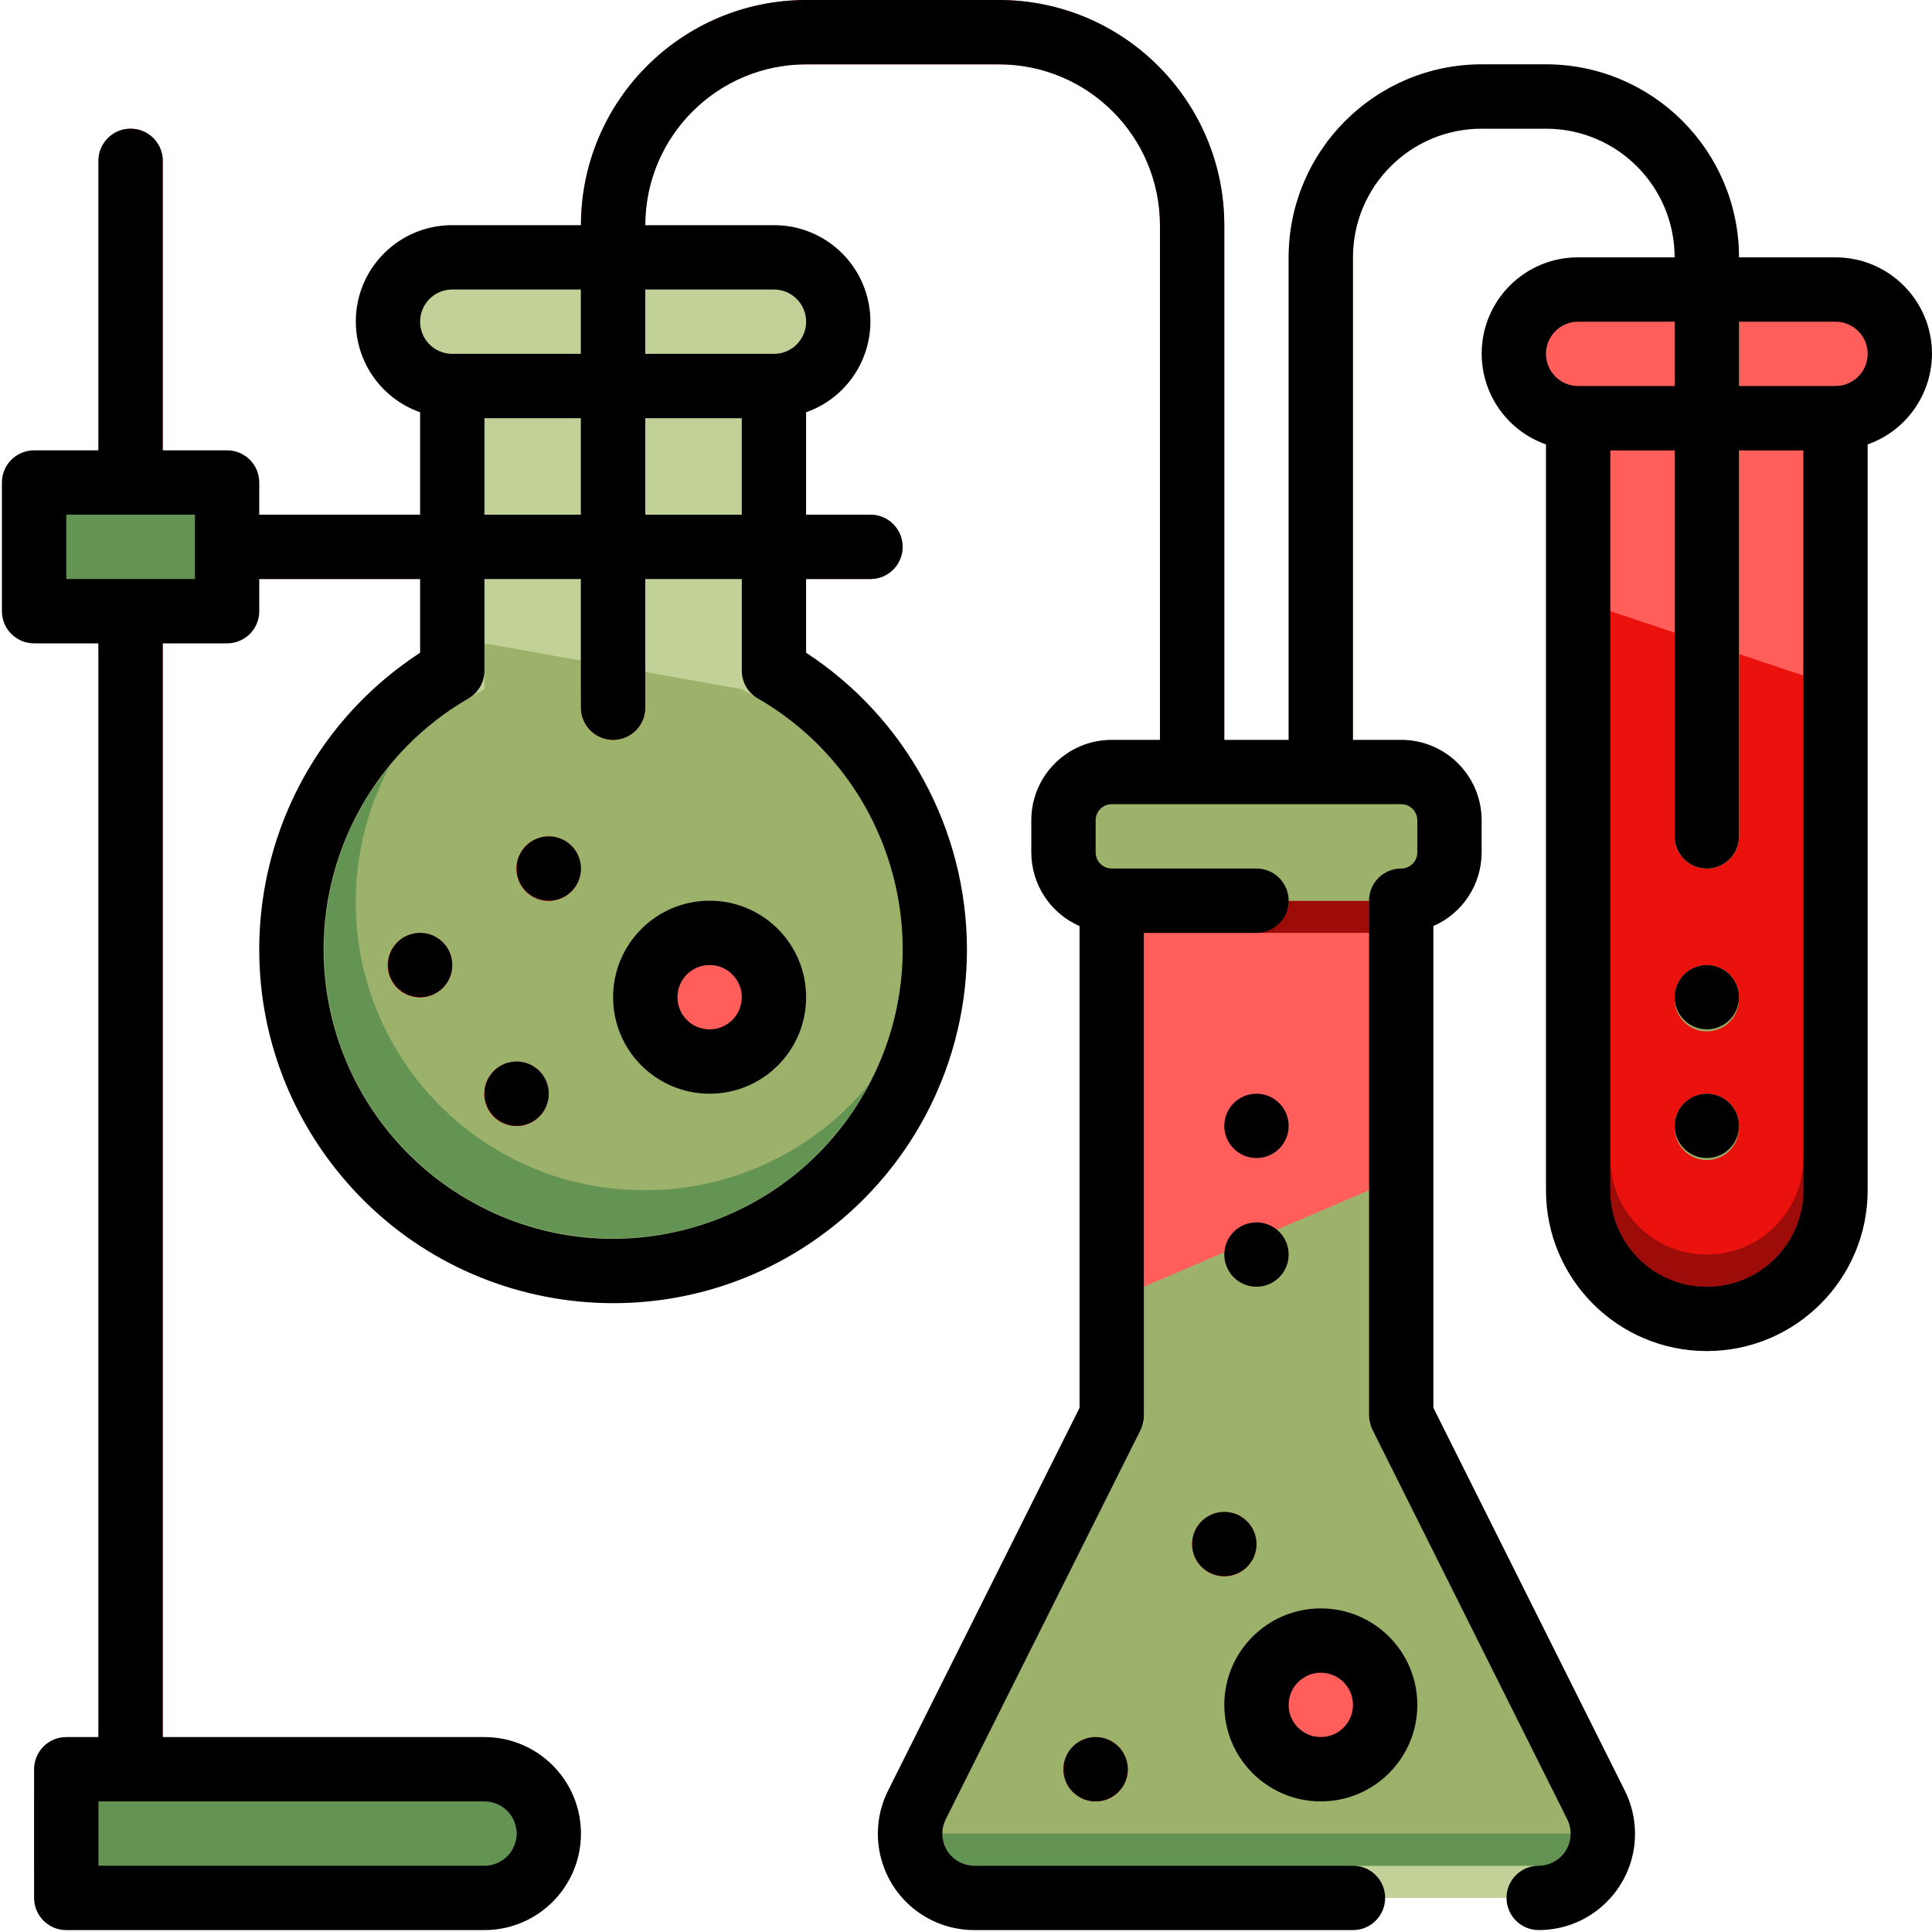 <svg height="418pt" viewBox="0 0 418 418.417" width="418pt" xmlns="http://www.w3.org/2000/svg"><path d="m28.074 390.133c-3.848 0-6.965-3.117-6.965-6.965v-348.336c0-3.848 3.117-6.965 6.965-6.965 3.848 0 6.969 3.117 6.969 6.965v348.336c0 3.848-3.121 6.965-6.969 6.965zm0 0" fill="#ff5e5b"/><path d="m21.109 111.465h13.934v27.867h-13.934zm0 0" fill="#eb120d"/><path d="m188.309 125.402h-139.332c-3.848 0-6.969-3.121-6.969-6.969s3.117-6.969 6.969-6.969h139.332c3.848 0 6.969 3.121 6.969 6.969s-3.121 6.969-6.969 6.969zm0 0" fill="#ff5e5b"/><path d="m14.141 104.5h27.867c3.848 0 6.969 3.121 6.969 6.969v13.934c0 3.844-3.121 6.965-6.969 6.965h-27.867c-3.848 0-6.965-3.117-6.965-6.965v-13.934c0-3.848 3.117-6.969 6.965-6.969zm0 0" fill="#649454"/><path d="m167.41 145.246v-61.645h-69.668v61.645c-33.32 19.238-44.738 61.848-25.5 95.168 19.238 33.32 61.844 44.738 95.168 25.5 33.32-19.238 44.734-61.844 25.496-95.168-6.113-10.59-14.906-19.383-25.496-25.5zm0 0" fill="#c2d197"/><path d="m163.926 151.273-3.484-2.012-55.734-9.926v9.926l-3.484 2.012c-29.988 17.316-40.262 55.664-22.949 85.652s55.66 40.262 85.652 22.949c29.988-17.312 40.262-55.66 22.949-85.648-5.504-9.535-13.418-17.449-22.949-22.953zm0 0" fill="#9cb16a"/><path d="m139.543 257.766c-34.473.164-62.551-27.652-62.711-62.129-.051-10.406 2.504-20.66 7.43-29.828-21.965 26.699-18.125 66.152 8.578 88.117 26.703 21.961 66.152 18.121 88.117-8.582 2.672-3.246 5.008-6.754 6.973-10.469-11.891 14.488-29.645 22.887-48.387 22.891zm0 0" fill="#649454"/><path d="m90.777 55.734h83.598c3.848 0 6.969 3.117 6.969 6.965v13.934c0 3.848-3.121 6.969-6.969 6.969h-83.598c-3.848 0-6.969-3.121-6.969-6.969v-13.934c0-3.848 3.117-6.965 6.969-6.965zm0 0" fill="#c2d197"/><g fill="#ff5e5b"><path d="m167.41 215.965c0 7.695-6.238 13.934-13.934 13.934-7.695 0-13.934-6.238-13.934-13.934 0-7.691 6.238-13.93 13.934-13.93 7.695 0 13.934 6.238 13.934 13.93zm0 0"/><path d="m118.641 236.867c0 3.848-3.117 6.965-6.965 6.965-3.848 0-6.969-3.117-6.969-6.965 0-3.848 3.121-6.969 6.969-6.969 3.848 0 6.965 3.121 6.965 6.969zm0 0"/><path d="m97.742 209c0 3.848-3.117 6.969-6.965 6.969s-6.969-3.121-6.969-6.969 3.121-6.965 6.969-6.965 6.965 3.117 6.965 6.965zm0 0"/><path d="m125.609 188.102c0 3.848-3.121 6.965-6.969 6.965s-6.965-3.117-6.965-6.965c0-3.848 3.117-6.969 6.965-6.969s6.969 3.121 6.969 6.969zm0 0"/></g><path d="m156.957 226.418c-7.695-.016-13.922-6.262-13.91-13.957.008-2.832.871-5.594 2.488-7.918-6.352 4.344-7.977 13.016-3.633 19.367 4.348 6.352 13.02 7.977 19.371 3.629 1.422-.973 2.652-2.203 3.629-3.629-2.328 1.633-5.102 2.508-7.945 2.508zm0 0" fill="#eb120d"/><path d="m115.16 240.352c-3.824.02-6.945-3.062-6.969-6.887-.004-1.012.211-2.012.633-2.93-3.52 1.547-5.125 5.656-3.574 9.18 1.547 3.523 5.656 5.125 9.18 3.578 1.598-.703 2.875-1.984 3.578-3.582-.891.414-1.863.633-2.848.641zm0 0" fill="#eb120d"/><path d="m94.258 212.484c-3.824.023-6.941-3.059-6.965-6.883-.008-1.016.211-2.016.633-2.934-3.523 1.547-5.125 5.656-3.578 9.18 1.547 3.523 5.656 5.125 9.18 3.578 1.602-.703 2.879-1.98 3.578-3.582-.891.414-1.863.633-2.848.641zm0 0" fill="#eb120d"/><path d="m122.125 191.582c-3.824.023-6.941-3.059-6.965-6.883-.004-1.012.211-2.012.633-2.934-3.523 1.551-5.125 5.66-3.578 9.184 1.547 3.52 5.656 5.125 9.18 3.574 1.602-.699 2.879-1.98 3.582-3.582-.895.418-1.867.637-2.852.641zm0 0" fill="#eb120d"/><path d="m97.742 83.602h69.668v6.965h-69.668zm0 0" fill="#9cb16a"/><path d="m257.977 174.168c-3.848 0-6.969-3.121-6.969-6.969v-118.434c-.023-19.227-15.605-34.809-34.832-34.832h-41.801c-19.227.023-34.809 15.605-34.832 34.832v104.5c0 3.848-3.121 6.969-6.969 6.969-3.848 0-6.965-3.121-6.965-6.969v-104.5c.031-26.918 21.848-48.734 48.766-48.766h41.801c26.922.031 48.734 21.848 48.766 48.766v118.434c0 3.848-3.117 6.969-6.965 6.969zm0 0" fill="#ff5e5b"/><path d="m125.609 55.734v94.996c0 5.246 3.121 9.504 6.965 9.504 3.848 0 6.969-4.258 6.969-9.504v-94.996zm0 0" fill="#eb120d"/><path d="m125.609 83.602h13.934v6.965h-13.934zm0 0" fill="#9e0c09"/><path d="m341.574 90.566h55.734v167.199c0 15.391-12.477 27.867-27.867 27.867s-27.863-12.477-27.863-27.867v-167.199zm0 0" fill="#ff5e5b"/><path d="m369.441 278.668c-11.543 0-20.898-9.359-20.898-20.902v-125.398l41.801 13.934v111.465c0 11.543-9.359 20.902-20.902 20.902zm0 0" fill="#eb120d"/><path d="m341.574 90.566h55.734v6.969h-55.734zm0 0" fill="#9e0c09"/><path d="m334.609 62.699h69.664c3.848 0 6.969 3.121 6.969 6.969v13.934c0 3.844-3.117 6.965-6.969 6.965h-69.664c-3.848 0-6.969-3.117-6.969-6.965v-13.934c0-3.848 3.121-6.969 6.969-6.969zm0 0" fill="#ff5e5b"/><path d="m369.441 271.699c-11.543 0-20.898-9.355-20.898-20.898v6.965c0 11.543 9.355 20.902 20.898 20.902 11.543 0 20.902-9.359 20.902-20.902v-6.965c0 11.543-9.359 20.898-20.902 20.898zm0 0" fill="#9e0c09"/><path d="m376.41 215.965c0 3.848-3.121 6.969-6.969 6.969s-6.965-3.121-6.965-6.969 3.117-6.965 6.965-6.965 6.969 3.117 6.969 6.965zm0 0" fill="#c2d197"/><path d="m376.41 243.832c0 3.852-3.121 6.969-6.969 6.969s-6.965-3.117-6.965-6.969c0-3.848 3.117-6.965 6.965-6.965s6.969 3.117 6.969 6.965zm0 0" fill="#c2d197"/><path d="m369.441 219.449c-3.141-.023-5.863-2.176-6.617-5.223-1.203 3.652.789 7.59 4.441 8.793 3.656 1.199 7.594-.789 8.793-4.445.465-1.41.465-2.938 0-4.348-.75 3.047-3.477 5.199-6.617 5.223zm0 0" fill="#9cb16a"/><path d="m369.441 247.316c-3.141-.023-5.863-2.176-6.617-5.223-1.203 3.652.789 7.59 4.441 8.793 3.656 1.199 7.594-.789 8.793-4.445.465-1.41.465-2.938 0-4.348-.75 3.047-3.477 5.199-6.617 5.223zm0 0" fill="#9cb16a"/><path d="m369.441 188.102c-3.848 0-6.965-3.121-6.965-6.969v-125.398c0-15.391-12.477-27.867-27.867-27.867h-13.934c-15.391 0-27.867 12.477-27.867 27.867v111.465c0 3.848-3.117 6.969-6.965 6.969s-6.969-3.121-6.969-6.969v-111.465c.023-23.078 18.723-41.777 41.801-41.801h13.934c23.074.023 41.777 18.723 41.801 41.801v125.398c0 3.848-3.121 6.969-6.969 6.969zm0 0" fill="#c2d197"/><path d="m362.477 62.699v118.434c0 3.848 3.117 6.969 6.965 6.969s6.969-3.121 6.969-6.969v-118.434zm0 0" fill="#9cb16a"/><path d="m303.258 306.535v-111.469h-62.699v111.469l-47.219 94.438c-1.711 3.449-.301 7.629 3.148 9.336.953.473 2 .723 3.062.727h144.715c3.844-.016 6.953-3.148 6.938-6.996-.004-1.062-.254-2.113-.727-3.066zm0 0" fill="#c2d197"/><path d="m240.559 195.066h62.699v6.969h-62.699zm0 0" fill="#649454"/><path d="m199.551 404.066 47.977-95.887v-106.145h48.766v106.145l47.945 95.887zm0 0" fill="#9cb16a"/><path d="m199.551 404.066h144.688l-3.484-6.965h-137.711zm0 0" fill="#649454"/><path d="m296.293 257.766v-62.699h-48.766v83.602zm0 0" fill="#ff5e5b"/><path d="m247.527 195.066h48.766v6.969h-48.766zm0 0" fill="#9e0c09"/><path d="m237.074 167.199h69.668c3.848 0 6.969 3.121 6.969 6.969v13.934c0 3.848-3.121 6.965-6.969 6.965h-69.668c-3.848 0-6.965-3.117-6.965-6.965v-13.934c0-3.848 3.117-6.969 6.965-6.969zm0 0" fill="#9cb16a"/><path d="m299.773 369.234c0 7.695-6.238 13.934-13.93 13.934-7.695 0-13.934-6.238-13.934-13.934s6.238-13.934 13.934-13.934c7.691 0 13.93 6.238 13.93 13.934zm0 0" fill="#ff5e5b"/><path d="m271.91 334.398c0 3.848-3.121 6.969-6.969 6.969s-6.969-3.121-6.969-6.969c0-3.848 3.121-6.965 6.969-6.965s6.969 3.117 6.969 6.965zm0 0" fill="#ff5e5b"/><path d="m244.043 383.168c0 3.848-3.121 6.965-6.969 6.965-3.848 0-6.965-3.117-6.965-6.965 0-3.848 3.117-6.969 6.965-6.969 3.848 0 6.969 3.121 6.969 6.969zm0 0" fill="#ff5e5b"/><path d="m285.844 376.199c-6.336-.023-11.855-4.316-13.441-10.449-.312 1.137-.48 2.305-.492 3.484 0 7.695 6.238 13.934 13.934 13.934s13.93-6.238 13.93-13.934c-.012-1.18-.18-2.348-.492-3.484-1.586 6.133-7.105 10.426-13.438 10.449zm0 0" fill="#eb120d"/><path d="m264.941 334.398c-2.445-.027-4.695-1.352-5.902-3.48-.664 1.043-1.031 2.246-1.066 3.48 0 3.848 3.121 6.969 6.969 6.969s6.969-3.117 6.969-6.969c-.035-1.234-.402-2.438-1.066-3.48-1.207 2.129-3.453 3.453-5.902 3.48zm0 0" fill="#eb120d"/><path d="m237.074 383.168c-2.445-.027-4.691-1.355-5.898-3.484-.668 1.043-1.035 2.246-1.066 3.484 0 3.848 3.117 6.965 6.965 6.965 3.848 0 6.969-3.117 6.969-6.965-.031-1.238-.402-2.441-1.066-3.484-1.207 2.129-3.453 3.457-5.902 3.484zm0 0" fill="#eb120d"/><path d="m362.477 62.699h13.934v34.832h-13.934zm0 0" fill="#649454"/><path d="m362.477 90.566h13.934v6.969h-13.934zm0 0" fill="#075057"/><path d="m14.141 383.168h90.566c3.848 0 6.969 3.117 6.969 6.965v13.934c0 3.848-3.117 6.969-6.969 6.969h-90.566c-3.848 0-6.965-3.121-6.965-6.969v-13.934c0-3.848 3.117-6.965 6.965-6.965zm0 0" fill="#649454"/><path d="m132.574 215.965c0 11.543 9.359 20.902 20.902 20.902 11.543 0 20.898-9.359 20.898-20.902 0-11.539-9.355-20.898-20.898-20.898-11.543 0-20.902 9.359-20.902 20.898zm27.867 0c0 3.848-3.117 6.969-6.965 6.969-3.848 0-6.969-3.117-6.969-6.969 0-3.848 3.121-6.965 6.969-6.965 3.848 0 6.965 3.121 6.965 6.965zm0 0"/><path d="m118.641 236.867c0 3.848-3.117 6.965-6.965 6.965-3.848 0-6.969-3.117-6.969-6.965 0-3.848 3.121-6.969 6.969-6.969 3.848 0 6.965 3.121 6.965 6.969zm0 0"/><path d="m97.742 209c0 3.848-3.117 6.969-6.965 6.969s-6.969-3.121-6.969-6.969 3.121-6.965 6.969-6.965 6.965 3.117 6.965 6.965zm0 0"/><path d="m125.609 188.102c0 3.848-3.121 6.965-6.969 6.965s-6.965-3.117-6.965-6.965c0-3.848 3.117-6.969 6.965-6.969s6.969 3.121 6.969 6.969zm0 0"/><path d="m285.844 348.336c-11.543 0-20.902 9.355-20.902 20.898s9.359 20.898 20.902 20.898c11.539 0 20.898-9.355 20.898-20.898s-9.359-20.898-20.898-20.898zm0 27.863c-3.848 0-6.969-3.117-6.969-6.965s3.117-6.969 6.969-6.969c3.844 0 6.965 3.121 6.965 6.969s-3.117 6.965-6.965 6.965zm0 0"/><path d="m271.91 334.398c0 3.848-3.121 6.969-6.969 6.969s-6.969-3.121-6.969-6.969c0-3.848 3.121-6.965 6.969-6.965s6.969 3.117 6.969 6.965zm0 0"/><path d="m244.043 383.168c0 3.848-3.121 6.965-6.969 6.965-3.848 0-6.965-3.117-6.965-6.965 0-3.848 3.117-6.969 6.965-6.969 3.848 0 6.969 3.121 6.969 6.969zm0 0"/><path d="m278.875 271.699c0 3.848-3.117 6.969-6.965 6.969s-6.969-3.121-6.969-6.969c0-3.848 3.121-6.965 6.969-6.965s6.965 3.117 6.965 6.965zm0 0"/><path d="m278.875 243.832c0 3.852-3.117 6.969-6.965 6.969s-6.969-3.117-6.969-6.969c0-3.848 3.121-6.965 6.969-6.965s6.965 3.117 6.965 6.965zm0 0"/><path d="m418.207 76.633c0-11.543-9.355-20.898-20.898-20.898h-20.902c-.02-23.078-18.723-41.777-41.797-41.801h-13.934c-23.074.027-41.773 18.727-41.801 41.801v104.5h-13.934v-111.469c-.031-26.918-21.848-48.734-48.766-48.766h-41.801c-26.918.031-48.734 21.848-48.766 48.766h-27.867c-11.516-.02-20.871 9.297-20.891 20.812-.016 8.859 5.566 16.762 13.926 19.707v22.18h-34.836v-6.965c0-3.848-3.117-6.969-6.965-6.969h-13.934v-62.699c0-3.848-3.121-6.965-6.969-6.965-3.848 0-6.965 3.117-6.965 6.965v62.699h-13.934c-3.848 0-6.969 3.121-6.969 6.969v27.867c0 3.848 3.121 6.965 6.969 6.965h13.934v236.867h-6.969c-3.848 0-6.965 3.121-6.965 6.969v27.867c0 3.848 3.117 6.965 6.965 6.965h90.566c11.543 0 20.902-9.355 20.902-20.898 0-11.543-9.359-20.902-20.902-20.902h-69.664v-236.867h13.934c3.848 0 6.965-3.117 6.965-6.965v-6.969h34.836v15.961c-1.43.926-2.828 1.91-4.18 2.926-33.859 25.395-40.723 73.43-15.328 107.285 25.395 33.859 73.426 40.723 107.285 15.328 19.32-14.488 30.68-37.234 30.656-61.383-.074-25.887-13.164-49.996-34.836-64.156v-15.961h13.934c3.848 0 6.969-3.117 6.969-6.965s-3.121-6.969-6.969-6.969h-13.934v-22.18c10.863-3.824 16.566-15.73 12.738-26.594-2.941-8.355-10.844-13.941-19.703-13.926h-27.867c.023-19.227 15.605-34.809 34.832-34.832h41.801c19.227.023 34.812 15.605 34.832 34.832v111.469h-10.449c-9.617 0-17.414 7.797-17.414 17.414v6.969c.008 6.918 4.109 13.172 10.449 15.941v104.332l-41.465 82.902c-5.164 10.297-1.004 22.832 9.293 27.996 2.91 1.457 6.117 2.215 9.371 2.215h82.016c3.848 0 6.969-3.121 6.969-6.969s-3.121-6.969-6.969-6.969h-82.016c-3.824 0-6.926-3.102-6.922-6.926 0-1.074.246-2.129.727-3.09l42.234-84.402c.469-.969.707-2.035.695-3.113v-104.5h24.383c3.848 0 6.969-3.121 6.969-6.969s-3.121-6.969-6.969-6.969h-31.348c-1.926 0-3.484-1.559-3.484-3.48v-6.969c0-1.926 1.559-3.484 3.484-3.484h62.699c1.922 0 3.484 1.559 3.484 3.484v6.969c0 1.922-1.562 3.48-3.484 3.48-3.848 0-6.969 3.121-6.969 6.969v111.465c0 1.082.254 2.148.738 3.117l42.199 84.398c1.703 3.43.305 7.59-3.121 9.293-.957.477-2.008.723-3.074.727-3.848 0-6.969 3.117-6.969 6.965 0 3.852 3.121 6.969 6.969 6.969 11.52 0 20.859-9.336 20.859-20.855 0-3.242-.754-6.434-2.203-9.332l-41.465-82.922v-104.332c6.34-2.77 10.441-9.023 10.449-15.941v-6.969c0-9.617-7.797-17.414-17.418-17.414h-10.449v-104.5c0-15.391 12.477-27.867 27.867-27.867h13.934c15.391 0 27.867 12.477 27.867 27.867h-20.902c-11.516-.023-20.867 9.297-20.891 20.812-.016 8.859 5.57 16.762 13.926 19.703v161.516c0 19.238 15.594 34.836 34.832 34.836 19.238 0 34.836-15.598 34.836-34.836v-161.516c8.32-2.941 13.895-10.789 13.93-19.617zm-306.531 320.469c0 3.848-3.121 6.965-6.969 6.965h-83.598v-13.934h83.598c3.848 0 6.969 3.121 6.969 6.969zm-69.668-271.699h-27.867v-13.934h27.867zm55.734-62.703h27.867v13.934h-27.867c-3.848 0-6.969-3.117-6.969-6.965 0-3.848 3.121-6.969 6.969-6.969zm6.965 27.867h20.902v20.902h-20.902zm59.219 60.707c29.988 17.316 40.262 55.664 22.949 85.652s-55.66 40.262-85.648 22.949c-19.418-11.211-31.371-31.938-31.352-54.355.047-22.375 11.988-43.035 31.352-54.242 2.152-1.246 3.48-3.543 3.48-6.027v-19.848h20.902v27.867c0 3.844 3.117 6.965 6.965 6.965 3.852 0 6.969-3.117 6.969-6.965v-27.867h20.902v19.848c0 2.484 1.328 4.781 3.48 6.023zm-24.383-39.809v-20.898h20.898v20.902h-20.898zm27.867-48.766c3.844 0 6.965 3.121 6.965 6.969 0 3.848-3.117 6.965-6.965 6.965h-27.867v-13.934zm174.164 6.969h20.902v13.934h-20.902c-3.848 0-6.965-3.121-6.965-6.969 0-3.848 3.117-6.965 6.965-6.965zm27.867 209c-11.543 0-20.898-9.359-20.898-20.902v-160.234h13.934v83.602c0 3.848 3.117 6.969 6.965 6.969s6.969-3.121 6.969-6.969v-83.602h13.934v160.234c0 11.543-9.359 20.902-20.902 20.902zm27.867-195.066h-20.898v-13.934h20.898c3.848 0 6.969 3.117 6.969 6.965-.004 3.848-3.121 6.969-6.969 6.969zm0 0"/><path d="m376.41 215.965c0 3.848-3.121 6.969-6.969 6.969s-6.965-3.121-6.965-6.969 3.117-6.965 6.965-6.965 6.969 3.117 6.969 6.965zm0 0"/><path d="m376.41 243.832c0 3.852-3.121 6.969-6.969 6.969s-6.965-3.117-6.965-6.969c0-3.848 3.117-6.965 6.965-6.965s6.969 3.117 6.969 6.965zm0 0"/></svg>